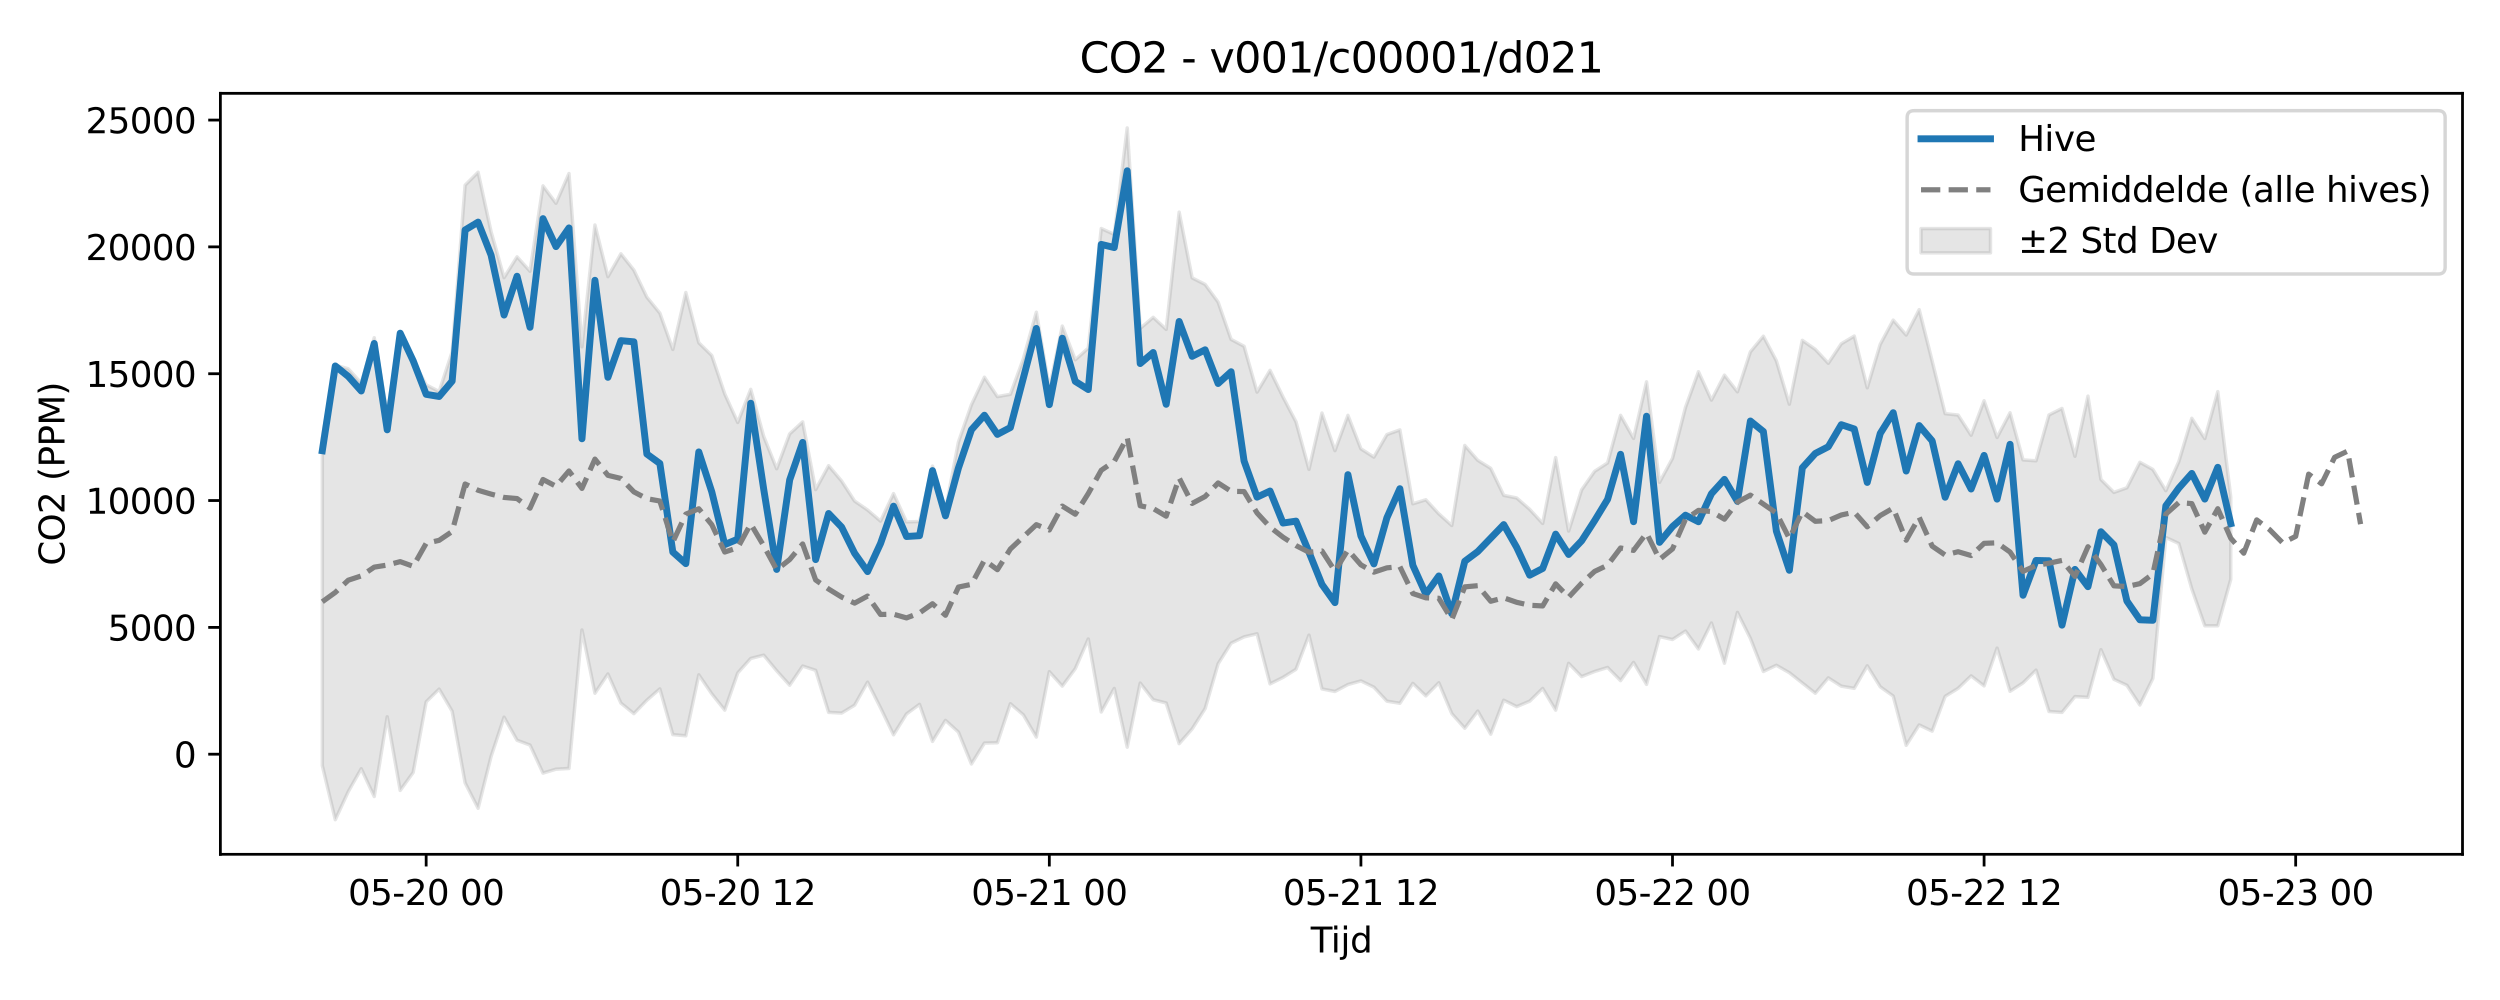 <?xml version="1.0" encoding="utf-8" standalone="no"?>
<!DOCTYPE svg PUBLIC "-//W3C//DTD SVG 1.1//EN"
  "http://www.w3.org/Graphics/SVG/1.1/DTD/svg11.dtd">
<svg xmlns:xlink="http://www.w3.org/1999/xlink" width="720pt" height="288pt" viewBox="0 0 720 288" xmlns="http://www.w3.org/2000/svg" version="1.1">
 <defs>
  <style type="text/css">*{stroke-linejoin: round; stroke-linecap: butt}</style>
 </defs>
 <g id="figure_1">
  <g id="patch_1">
   <path d="M 0 288 
L 720 288 
L 720 0 
L 0 0 
z
" style="fill: #ffffff"/>
  </g>
  <g id="axes_1">
   <g id="patch_2">
    <path d="M 63.47 246.04 
L 709.2 246.04 
L 709.2 26.88 
L 63.47 26.88 
z
" style="fill: #ffffff"/>
   </g>
   <g id="FillBetweenPolyCollection_1">
    <defs>
     <path id="mce57da4863" d="M 92.821 -161.847 
L 92.821 -67.536 
L 96.56 -51.922 
L 100.299 -60.007 
L 104.038 -66.601 
L 107.777 -58.593 
L 111.516 -81.572 
L 115.256 -60.356 
L 118.995 -65.531 
L 122.734 -85.868 
L 126.473 -89.541 
L 130.212 -83.178 
L 133.951 -62.541 
L 137.69 -55.208 
L 141.429 -70.129 
L 145.168 -81.447 
L 148.907 -74.806 
L 152.646 -73.417 
L 156.385 -65.348 
L 160.124 -66.472 
L 163.863 -66.68 
L 167.602 -106.562 
L 171.341 -88.341 
L 175.08 -93.891 
L 178.819 -85.511 
L 182.558 -82.473 
L 186.297 -86.34 
L 190.036 -89.598 
L 193.775 -76.428 
L 197.514 -76.089 
L 201.253 -93.656 
L 204.992 -88.179 
L 208.731 -83.486 
L 212.47 -94.196 
L 216.209 -98.364 
L 219.948 -99.318 
L 223.687 -94.811 
L 227.426 -90.655 
L 231.165 -96.177 
L 234.904 -94.948 
L 238.643 -82.833 
L 242.382 -82.635 
L 246.121 -84.902 
L 249.861 -91.534 
L 253.6 -84.144 
L 257.339 -76.373 
L 261.078 -82.382 
L 264.817 -85.145 
L 268.556 -74.478 
L 272.295 -80.532 
L 276.034 -77.148 
L 279.773 -67.971 
L 283.512 -73.996 
L 287.251 -74.087 
L 290.99 -85.327 
L 294.729 -82.117 
L 298.468 -75.716 
L 302.207 -94.561 
L 305.946 -90.396 
L 309.685 -95.426 
L 313.424 -103.976 
L 317.163 -82.947 
L 320.902 -89.729 
L 324.641 -72.811 
L 328.38 -91.271 
L 332.119 -86.48 
L 335.858 -85.539 
L 339.597 -73.82 
L 343.336 -78.064 
L 347.075 -83.926 
L 350.814 -96.824 
L 354.553 -102.758 
L 358.292 -104.578 
L 362.031 -105.465 
L 365.77 -91.041 
L 369.509 -92.908 
L 373.248 -95.242 
L 376.987 -105.082 
L 380.726 -89.593 
L 384.465 -88.852 
L 388.205 -90.853 
L 391.944 -91.895 
L 395.683 -90.087 
L 399.422 -86.063 
L 403.161 -85.452 
L 406.9 -91.189 
L 410.639 -87.582 
L 414.378 -91.37 
L 418.117 -82.476 
L 421.856 -78.259 
L 425.595 -83.213 
L 429.334 -76.554 
L 433.073 -86.334 
L 436.812 -84.487 
L 440.551 -86.065 
L 444.29 -89.721 
L 448.029 -83.474 
L 451.768 -96.952 
L 455.507 -93.138 
L 459.246 -94.615 
L 462.985 -95.767 
L 466.724 -91.976 
L 470.463 -97.231 
L 474.202 -90.899 
L 477.941 -104.672 
L 481.68 -103.823 
L 485.419 -106.251 
L 489.158 -101.085 
L 492.897 -108.582 
L 496.636 -96.988 
L 500.375 -111.623 
L 504.114 -104.138 
L 507.853 -94.609 
L 511.592 -96.402 
L 515.331 -94.257 
L 519.07 -91.295 
L 522.809 -88.343 
L 526.549 -92.771 
L 530.288 -90.38 
L 534.027 -89.755 
L 537.766 -96.246 
L 541.505 -90.213 
L 545.244 -87.528 
L 548.983 -73.343 
L 552.722 -79.216 
L 556.461 -77.424 
L 560.2 -87.443 
L 563.939 -89.751 
L 567.678 -93.354 
L 571.417 -90.461 
L 575.156 -101.332 
L 578.895 -88.903 
L 582.634 -91.326 
L 586.373 -94.995 
L 590.112 -83.086 
L 593.851 -82.822 
L 597.59 -87.386 
L 601.329 -87.164 
L 605.068 -100.9 
L 608.807 -92.368 
L 612.546 -90.628 
L 616.285 -84.961 
L 620.024 -92.614 
L 623.763 -133.201 
L 627.502 -131.467 
L 631.241 -118.39 
L 634.98 -107.779 
L 638.719 -107.77 
L 642.458 -121.143 
L 642.458 -144.857 
L 642.458 -144.857 
L 638.719 -175.209 
L 634.98 -161.696 
L 631.241 -167.535 
L 627.502 -155.057 
L 623.763 -146.687 
L 620.024 -152.801 
L 616.285 -154.865 
L 612.546 -147.522 
L 608.807 -146.192 
L 605.068 -149.923 
L 601.329 -173.918 
L 597.59 -156.601 
L 593.851 -170.371 
L 590.112 -168.495 
L 586.373 -155.294 
L 582.634 -155.55 
L 578.895 -169.126 
L 575.156 -162 
L 571.417 -172.583 
L 567.678 -162.648 
L 563.939 -168.463 
L 560.2 -168.872 
L 556.461 -184.018 
L 552.722 -198.82 
L 548.983 -191.505 
L 545.244 -195.808 
L 541.505 -188.827 
L 537.766 -176.311 
L 534.027 -191.214 
L 530.288 -188.987 
L 526.549 -183.379 
L 522.809 -187.385 
L 519.07 -189.983 
L 515.331 -171.586 
L 511.592 -184.105 
L 507.853 -191.173 
L 504.114 -186.665 
L 500.375 -175.152 
L 496.636 -179.957 
L 492.897 -172.771 
L 489.158 -180.949 
L 485.419 -170.659 
L 481.68 -156.006 
L 477.941 -149.096 
L 474.202 -178.03 
L 470.463 -161.745 
L 466.724 -168.382 
L 462.985 -154.678 
L 459.246 -152.253 
L 455.507 -146.917 
L 451.768 -135.044 
L 448.029 -156.221 
L 444.29 -137.25 
L 440.551 -141.31 
L 436.812 -144.585 
L 433.073 -145.337 
L 429.334 -153.119 
L 425.595 -155.438 
L 421.856 -159.706 
L 418.117 -136.651 
L 414.378 -140.023 
L 410.639 -144.064 
L 406.9 -142.917 
L 403.161 -164.194 
L 399.422 -162.847 
L 395.683 -156.348 
L 391.944 -158.743 
L 388.205 -168.38 
L 384.465 -158.223 
L 380.726 -169.051 
L 376.987 -152.83 
L 373.248 -166.508 
L 369.509 -173.663 
L 365.77 -181.344 
L 362.031 -175.07 
L 358.292 -188.27 
L 354.553 -190.257 
L 350.814 -200.997 
L 347.075 -206.087 
L 343.336 -207.968 
L 339.597 -226.905 
L 335.858 -193.142 
L 332.119 -196.616 
L 328.38 -193.403 
L 324.641 -251.158 
L 320.902 -220.485 
L 317.163 -222.19 
L 313.424 -187.751 
L 309.685 -184.381 
L 305.946 -194.09 
L 302.207 -176.171 
L 298.468 -198.084 
L 294.729 -184.673 
L 290.99 -174.437 
L 287.251 -173.773 
L 283.512 -179.361 
L 279.773 -171.44 
L 276.034 -160.708 
L 272.295 -141.087 
L 268.556 -153.766 
L 264.817 -137.804 
L 261.078 -137.699 
L 257.339 -145.844 
L 253.6 -137.918 
L 249.861 -141.122 
L 246.121 -143.702 
L 242.382 -149.465 
L 238.643 -153.881 
L 234.904 -147.001 
L 231.165 -166.499 
L 227.426 -163.046 
L 223.687 -152.999 
L 219.948 -162.313 
L 216.209 -175.866 
L 212.47 -166.333 
L 208.731 -174.541 
L 204.992 -185.61 
L 201.253 -189.29 
L 197.514 -203.765 
L 193.775 -187.356 
L 190.036 -197.812 
L 186.297 -202.427 
L 182.558 -210.209 
L 178.819 -214.903 
L 175.08 -208.321 
L 171.341 -223.208 
L 167.602 -188.123 
L 163.863 -238.031 
L 160.124 -229.453 
L 156.385 -234.466 
L 152.646 -209.884 
L 148.907 -214.028 
L 145.168 -208.036 
L 141.429 -221.268 
L 137.69 -238.397 
L 133.951 -234.667 
L 130.212 -186.665 
L 126.473 -175.232 
L 122.734 -177.168 
L 118.995 -184.267 
L 115.256 -192.148 
L 111.516 -168.948 
L 107.777 -190.741 
L 104.038 -177.665 
L 100.299 -181.794 
L 96.56 -182.842 
L 92.821 -161.847 
z
" style="stroke: #808080; stroke-opacity: 0.2"/>
    </defs>
    <g clip-path="url(#p3511a3d400)">
     <use xlink:href="#mce57da4863" x="0" y="288" style="fill: #808080; fill-opacity: 0.2; stroke: #808080; stroke-opacity: 0.2"/>
    </g>
   </g>
   <g id="matplotlib.axis_1">
    <g id="xtick_1">
     <g id="line2d_1">
      <defs>
       <path id="me5696ea666" d="M 0 0 
L 0 3.5 
" style="stroke: #000000; stroke-width: 0.8"/>
      </defs>
      <g>
       <use xlink:href="#me5696ea666" x="122.734" y="246.04" style="stroke: #000000; stroke-width: 0.8"/>
      </g>
     </g>
     <g id="text_1">
      <!-- 05-20 00 -->
      <g transform="translate(100.253 260.638) scale(0.1 -0.1)">
       <defs>
        <path id="DejaVuSans-30" d="M 2034 4250 
Q 1547 4250 1301 3770 
Q 1056 3291 1056 2328 
Q 1056 1369 1301 889 
Q 1547 409 2034 409 
Q 2525 409 2770 889 
Q 3016 1369 3016 2328 
Q 3016 3291 2770 3770 
Q 2525 4250 2034 4250 
z
M 2034 4750 
Q 2819 4750 3233 4129 
Q 3647 3509 3647 2328 
Q 3647 1150 3233 529 
Q 2819 -91 2034 -91 
Q 1250 -91 836 529 
Q 422 1150 422 2328 
Q 422 3509 836 4129 
Q 1250 4750 2034 4750 
z
" transform="scale(0.016)"/>
        <path id="DejaVuSans-35" d="M 691 4666 
L 3169 4666 
L 3169 4134 
L 1269 4134 
L 1269 2991 
Q 1406 3038 1543 3061 
Q 1681 3084 1819 3084 
Q 2600 3084 3056 2656 
Q 3513 2228 3513 1497 
Q 3513 744 3044 326 
Q 2575 -91 1722 -91 
Q 1428 -91 1123 -41 
Q 819 9 494 109 
L 494 744 
Q 775 591 1075 516 
Q 1375 441 1709 441 
Q 2250 441 2565 725 
Q 2881 1009 2881 1497 
Q 2881 1984 2565 2268 
Q 2250 2553 1709 2553 
Q 1456 2553 1204 2497 
Q 953 2441 691 2322 
L 691 4666 
z
" transform="scale(0.016)"/>
        <path id="DejaVuSans-2d" d="M 313 2009 
L 1997 2009 
L 1997 1497 
L 313 1497 
L 313 2009 
z
" transform="scale(0.016)"/>
        <path id="DejaVuSans-32" d="M 1228 531 
L 3431 531 
L 3431 0 
L 469 0 
L 469 531 
Q 828 903 1448 1529 
Q 2069 2156 2228 2338 
Q 2531 2678 2651 2914 
Q 2772 3150 2772 3378 
Q 2772 3750 2511 3984 
Q 2250 4219 1831 4219 
Q 1534 4219 1204 4116 
Q 875 4013 500 3803 
L 500 4441 
Q 881 4594 1212 4672 
Q 1544 4750 1819 4750 
Q 2544 4750 2975 4387 
Q 3406 4025 3406 3419 
Q 3406 3131 3298 2873 
Q 3191 2616 2906 2266 
Q 2828 2175 2409 1742 
Q 1991 1309 1228 531 
z
" transform="scale(0.016)"/>
        <path id="DejaVuSans-20" transform="scale(0.016)"/>
       </defs>
       <use xlink:href="#DejaVuSans-30"/>
       <use xlink:href="#DejaVuSans-35" transform="translate(63.623 0)"/>
       <use xlink:href="#DejaVuSans-2d" transform="translate(127.246 0)"/>
       <use xlink:href="#DejaVuSans-32" transform="translate(163.33 0)"/>
       <use xlink:href="#DejaVuSans-30" transform="translate(226.953 0)"/>
       <use xlink:href="#DejaVuSans-20" transform="translate(290.576 0)"/>
       <use xlink:href="#DejaVuSans-30" transform="translate(322.363 0)"/>
       <use xlink:href="#DejaVuSans-30" transform="translate(385.986 0)"/>
      </g>
     </g>
    </g>
    <g id="xtick_2">
     <g id="line2d_2">
      <g>
       <use xlink:href="#me5696ea666" x="212.47" y="246.04" style="stroke: #000000; stroke-width: 0.8"/>
      </g>
     </g>
     <g id="text_2">
      <!-- 05-20 12 -->
      <g transform="translate(189.99 260.638) scale(0.1 -0.1)">
       <defs>
        <path id="DejaVuSans-31" d="M 794 531 
L 1825 531 
L 1825 4091 
L 703 3866 
L 703 4441 
L 1819 4666 
L 2450 4666 
L 2450 531 
L 3481 531 
L 3481 0 
L 794 0 
L 794 531 
z
" transform="scale(0.016)"/>
       </defs>
       <use xlink:href="#DejaVuSans-30"/>
       <use xlink:href="#DejaVuSans-35" transform="translate(63.623 0)"/>
       <use xlink:href="#DejaVuSans-2d" transform="translate(127.246 0)"/>
       <use xlink:href="#DejaVuSans-32" transform="translate(163.33 0)"/>
       <use xlink:href="#DejaVuSans-30" transform="translate(226.953 0)"/>
       <use xlink:href="#DejaVuSans-20" transform="translate(290.576 0)"/>
       <use xlink:href="#DejaVuSans-31" transform="translate(322.363 0)"/>
       <use xlink:href="#DejaVuSans-32" transform="translate(385.986 0)"/>
      </g>
     </g>
    </g>
    <g id="xtick_3">
     <g id="line2d_3">
      <g>
       <use xlink:href="#me5696ea666" x="302.207" y="246.04" style="stroke: #000000; stroke-width: 0.8"/>
      </g>
     </g>
     <g id="text_3">
      <!-- 05-21 00 -->
      <g transform="translate(279.726 260.638) scale(0.1 -0.1)">
       <use xlink:href="#DejaVuSans-30"/>
       <use xlink:href="#DejaVuSans-35" transform="translate(63.623 0)"/>
       <use xlink:href="#DejaVuSans-2d" transform="translate(127.246 0)"/>
       <use xlink:href="#DejaVuSans-32" transform="translate(163.33 0)"/>
       <use xlink:href="#DejaVuSans-31" transform="translate(226.953 0)"/>
       <use xlink:href="#DejaVuSans-20" transform="translate(290.576 0)"/>
       <use xlink:href="#DejaVuSans-30" transform="translate(322.363 0)"/>
       <use xlink:href="#DejaVuSans-30" transform="translate(385.986 0)"/>
      </g>
     </g>
    </g>
    <g id="xtick_4">
     <g id="line2d_4">
      <g>
       <use xlink:href="#me5696ea666" x="391.944" y="246.04" style="stroke: #000000; stroke-width: 0.8"/>
      </g>
     </g>
     <g id="text_4">
      <!-- 05-21 12 -->
      <g transform="translate(369.463 260.638) scale(0.1 -0.1)">
       <use xlink:href="#DejaVuSans-30"/>
       <use xlink:href="#DejaVuSans-35" transform="translate(63.623 0)"/>
       <use xlink:href="#DejaVuSans-2d" transform="translate(127.246 0)"/>
       <use xlink:href="#DejaVuSans-32" transform="translate(163.33 0)"/>
       <use xlink:href="#DejaVuSans-31" transform="translate(226.953 0)"/>
       <use xlink:href="#DejaVuSans-20" transform="translate(290.576 0)"/>
       <use xlink:href="#DejaVuSans-31" transform="translate(322.363 0)"/>
       <use xlink:href="#DejaVuSans-32" transform="translate(385.986 0)"/>
      </g>
     </g>
    </g>
    <g id="xtick_5">
     <g id="line2d_5">
      <g>
       <use xlink:href="#me5696ea666" x="481.68" y="246.04" style="stroke: #000000; stroke-width: 0.8"/>
      </g>
     </g>
     <g id="text_5">
      <!-- 05-22 00 -->
      <g transform="translate(459.2 260.638) scale(0.1 -0.1)">
       <use xlink:href="#DejaVuSans-30"/>
       <use xlink:href="#DejaVuSans-35" transform="translate(63.623 0)"/>
       <use xlink:href="#DejaVuSans-2d" transform="translate(127.246 0)"/>
       <use xlink:href="#DejaVuSans-32" transform="translate(163.33 0)"/>
       <use xlink:href="#DejaVuSans-32" transform="translate(226.953 0)"/>
       <use xlink:href="#DejaVuSans-20" transform="translate(290.576 0)"/>
       <use xlink:href="#DejaVuSans-30" transform="translate(322.363 0)"/>
       <use xlink:href="#DejaVuSans-30" transform="translate(385.986 0)"/>
      </g>
     </g>
    </g>
    <g id="xtick_6">
     <g id="line2d_6">
      <g>
       <use xlink:href="#me5696ea666" x="571.417" y="246.04" style="stroke: #000000; stroke-width: 0.8"/>
      </g>
     </g>
     <g id="text_6">
      <!-- 05-22 12 -->
      <g transform="translate(548.936 260.638) scale(0.1 -0.1)">
       <use xlink:href="#DejaVuSans-30"/>
       <use xlink:href="#DejaVuSans-35" transform="translate(63.623 0)"/>
       <use xlink:href="#DejaVuSans-2d" transform="translate(127.246 0)"/>
       <use xlink:href="#DejaVuSans-32" transform="translate(163.33 0)"/>
       <use xlink:href="#DejaVuSans-32" transform="translate(226.953 0)"/>
       <use xlink:href="#DejaVuSans-20" transform="translate(290.576 0)"/>
       <use xlink:href="#DejaVuSans-31" transform="translate(322.363 0)"/>
       <use xlink:href="#DejaVuSans-32" transform="translate(385.986 0)"/>
      </g>
     </g>
    </g>
    <g id="xtick_7">
     <g id="line2d_7">
      <g>
       <use xlink:href="#me5696ea666" x="661.154" y="246.04" style="stroke: #000000; stroke-width: 0.8"/>
      </g>
     </g>
     <g id="text_7">
      <!-- 05-23 00 -->
      <g transform="translate(638.673 260.638) scale(0.1 -0.1)">
       <defs>
        <path id="DejaVuSans-33" d="M 2597 2516 
Q 3050 2419 3304 2112 
Q 3559 1806 3559 1356 
Q 3559 666 3084 287 
Q 2609 -91 1734 -91 
Q 1441 -91 1130 -33 
Q 819 25 488 141 
L 488 750 
Q 750 597 1062 519 
Q 1375 441 1716 441 
Q 2309 441 2620 675 
Q 2931 909 2931 1356 
Q 2931 1769 2642 2001 
Q 2353 2234 1838 2234 
L 1294 2234 
L 1294 2753 
L 1863 2753 
Q 2328 2753 2575 2939 
Q 2822 3125 2822 3475 
Q 2822 3834 2567 4026 
Q 2313 4219 1838 4219 
Q 1578 4219 1281 4162 
Q 984 4106 628 3988 
L 628 4550 
Q 988 4650 1302 4700 
Q 1616 4750 1894 4750 
Q 2613 4750 3031 4423 
Q 3450 4097 3450 3541 
Q 3450 3153 3228 2886 
Q 3006 2619 2597 2516 
z
" transform="scale(0.016)"/>
       </defs>
       <use xlink:href="#DejaVuSans-30"/>
       <use xlink:href="#DejaVuSans-35" transform="translate(63.623 0)"/>
       <use xlink:href="#DejaVuSans-2d" transform="translate(127.246 0)"/>
       <use xlink:href="#DejaVuSans-32" transform="translate(163.33 0)"/>
       <use xlink:href="#DejaVuSans-33" transform="translate(226.953 0)"/>
       <use xlink:href="#DejaVuSans-20" transform="translate(290.576 0)"/>
       <use xlink:href="#DejaVuSans-30" transform="translate(322.363 0)"/>
       <use xlink:href="#DejaVuSans-30" transform="translate(385.986 0)"/>
      </g>
     </g>
    </g>
    <g id="text_8">
     <!-- Tijd -->
     <g transform="translate(377.485 274.317) scale(0.1 -0.1)">
      <defs>
       <path id="DejaVuSans-54" d="M -19 4666 
L 3928 4666 
L 3928 4134 
L 2272 4134 
L 2272 0 
L 1638 0 
L 1638 4134 
L -19 4134 
L -19 4666 
z
" transform="scale(0.016)"/>
       <path id="DejaVuSans-69" d="M 603 3500 
L 1178 3500 
L 1178 0 
L 603 0 
L 603 3500 
z
M 603 4863 
L 1178 4863 
L 1178 4134 
L 603 4134 
L 603 4863 
z
" transform="scale(0.016)"/>
       <path id="DejaVuSans-6a" d="M 603 3500 
L 1178 3500 
L 1178 -63 
Q 1178 -731 923 -1031 
Q 669 -1331 103 -1331 
L -116 -1331 
L -116 -844 
L 38 -844 
Q 366 -844 484 -692 
Q 603 -541 603 -63 
L 603 3500 
z
M 603 4863 
L 1178 4863 
L 1178 4134 
L 603 4134 
L 603 4863 
z
" transform="scale(0.016)"/>
       <path id="DejaVuSans-64" d="M 2906 2969 
L 2906 4863 
L 3481 4863 
L 3481 0 
L 2906 0 
L 2906 525 
Q 2725 213 2448 61 
Q 2172 -91 1784 -91 
Q 1150 -91 751 415 
Q 353 922 353 1747 
Q 353 2572 751 3078 
Q 1150 3584 1784 3584 
Q 2172 3584 2448 3432 
Q 2725 3281 2906 2969 
z
M 947 1747 
Q 947 1113 1208 752 
Q 1469 391 1925 391 
Q 2381 391 2643 752 
Q 2906 1113 2906 1747 
Q 2906 2381 2643 2742 
Q 2381 3103 1925 3103 
Q 1469 3103 1208 2742 
Q 947 2381 947 1747 
z
" transform="scale(0.016)"/>
      </defs>
      <use xlink:href="#DejaVuSans-54"/>
      <use xlink:href="#DejaVuSans-69" transform="translate(57.959 0)"/>
      <use xlink:href="#DejaVuSans-6a" transform="translate(85.742 0)"/>
      <use xlink:href="#DejaVuSans-64" transform="translate(113.525 0)"/>
     </g>
    </g>
   </g>
   <g id="matplotlib.axis_2">
    <g id="ytick_1">
     <g id="line2d_8">
      <defs>
       <path id="m99bb3327ab" d="M 0 0 
L -3.5 0 
" style="stroke: #000000; stroke-width: 0.8"/>
      </defs>
      <g>
       <use xlink:href="#m99bb3327ab" x="63.47" y="217.214" style="stroke: #000000; stroke-width: 0.8"/>
      </g>
     </g>
     <g id="text_9">
      <!-- 0 -->
      <g transform="translate(50.108 221.013) scale(0.1 -0.1)">
       <use xlink:href="#DejaVuSans-30"/>
      </g>
     </g>
    </g>
    <g id="ytick_2">
     <g id="line2d_9">
      <g>
       <use xlink:href="#m99bb3327ab" x="63.47" y="180.685" style="stroke: #000000; stroke-width: 0.8"/>
      </g>
     </g>
     <g id="text_10">
      <!-- 5000 -->
      <g transform="translate(31.02 184.485) scale(0.1 -0.1)">
       <use xlink:href="#DejaVuSans-35"/>
       <use xlink:href="#DejaVuSans-30" transform="translate(63.623 0)"/>
       <use xlink:href="#DejaVuSans-30" transform="translate(127.246 0)"/>
       <use xlink:href="#DejaVuSans-30" transform="translate(190.869 0)"/>
      </g>
     </g>
    </g>
    <g id="ytick_3">
     <g id="line2d_10">
      <g>
       <use xlink:href="#m99bb3327ab" x="63.47" y="144.157" style="stroke: #000000; stroke-width: 0.8"/>
      </g>
     </g>
     <g id="text_11">
      <!-- 10000 -->
      <g transform="translate(24.657 147.956) scale(0.1 -0.1)">
       <use xlink:href="#DejaVuSans-31"/>
       <use xlink:href="#DejaVuSans-30" transform="translate(63.623 0)"/>
       <use xlink:href="#DejaVuSans-30" transform="translate(127.246 0)"/>
       <use xlink:href="#DejaVuSans-30" transform="translate(190.869 0)"/>
       <use xlink:href="#DejaVuSans-30" transform="translate(254.492 0)"/>
      </g>
     </g>
    </g>
    <g id="ytick_4">
     <g id="line2d_11">
      <g>
       <use xlink:href="#m99bb3327ab" x="63.47" y="107.629" style="stroke: #000000; stroke-width: 0.8"/>
      </g>
     </g>
     <g id="text_12">
      <!-- 15000 -->
      <g transform="translate(24.657 111.428) scale(0.1 -0.1)">
       <use xlink:href="#DejaVuSans-31"/>
       <use xlink:href="#DejaVuSans-35" transform="translate(63.623 0)"/>
       <use xlink:href="#DejaVuSans-30" transform="translate(127.246 0)"/>
       <use xlink:href="#DejaVuSans-30" transform="translate(190.869 0)"/>
       <use xlink:href="#DejaVuSans-30" transform="translate(254.492 0)"/>
      </g>
     </g>
    </g>
    <g id="ytick_5">
     <g id="line2d_12">
      <g>
       <use xlink:href="#m99bb3327ab" x="63.47" y="71.101" style="stroke: #000000; stroke-width: 0.8"/>
      </g>
     </g>
     <g id="text_13">
      <!-- 20000 -->
      <g transform="translate(24.657 74.9) scale(0.1 -0.1)">
       <use xlink:href="#DejaVuSans-32"/>
       <use xlink:href="#DejaVuSans-30" transform="translate(63.623 0)"/>
       <use xlink:href="#DejaVuSans-30" transform="translate(127.246 0)"/>
       <use xlink:href="#DejaVuSans-30" transform="translate(190.869 0)"/>
       <use xlink:href="#DejaVuSans-30" transform="translate(254.492 0)"/>
      </g>
     </g>
    </g>
    <g id="ytick_6">
     <g id="line2d_13">
      <g>
       <use xlink:href="#m99bb3327ab" x="63.47" y="34.573" style="stroke: #000000; stroke-width: 0.8"/>
      </g>
     </g>
     <g id="text_14">
      <!-- 25000 -->
      <g transform="translate(24.657 38.372) scale(0.1 -0.1)">
       <use xlink:href="#DejaVuSans-32"/>
       <use xlink:href="#DejaVuSans-35" transform="translate(63.623 0)"/>
       <use xlink:href="#DejaVuSans-30" transform="translate(127.246 0)"/>
       <use xlink:href="#DejaVuSans-30" transform="translate(190.869 0)"/>
       <use xlink:href="#DejaVuSans-30" transform="translate(254.492 0)"/>
      </g>
     </g>
    </g>
    <g id="text_15">
     <!-- CO2 (PPM) -->
     <g transform="translate(18.578 162.903) rotate(-90) scale(0.1 -0.1)">
      <defs>
       <path id="DejaVuSans-43" d="M 4122 4306 
L 4122 3641 
Q 3803 3938 3442 4084 
Q 3081 4231 2675 4231 
Q 1875 4231 1450 3742 
Q 1025 3253 1025 2328 
Q 1025 1406 1450 917 
Q 1875 428 2675 428 
Q 3081 428 3442 575 
Q 3803 722 4122 1019 
L 4122 359 
Q 3791 134 3420 21 
Q 3050 -91 2638 -91 
Q 1578 -91 968 557 
Q 359 1206 359 2328 
Q 359 3453 968 4101 
Q 1578 4750 2638 4750 
Q 3056 4750 3426 4639 
Q 3797 4528 4122 4306 
z
" transform="scale(0.016)"/>
       <path id="DejaVuSans-4f" d="M 2522 4238 
Q 1834 4238 1429 3725 
Q 1025 3213 1025 2328 
Q 1025 1447 1429 934 
Q 1834 422 2522 422 
Q 3209 422 3611 934 
Q 4013 1447 4013 2328 
Q 4013 3213 3611 3725 
Q 3209 4238 2522 4238 
z
M 2522 4750 
Q 3503 4750 4090 4092 
Q 4678 3434 4678 2328 
Q 4678 1225 4090 567 
Q 3503 -91 2522 -91 
Q 1538 -91 948 565 
Q 359 1222 359 2328 
Q 359 3434 948 4092 
Q 1538 4750 2522 4750 
z
" transform="scale(0.016)"/>
       <path id="DejaVuSans-28" d="M 1984 4856 
Q 1566 4138 1362 3434 
Q 1159 2731 1159 2009 
Q 1159 1288 1364 580 
Q 1569 -128 1984 -844 
L 1484 -844 
Q 1016 -109 783 600 
Q 550 1309 550 2009 
Q 550 2706 781 3412 
Q 1013 4119 1484 4856 
L 1984 4856 
z
" transform="scale(0.016)"/>
       <path id="DejaVuSans-50" d="M 1259 4147 
L 1259 2394 
L 2053 2394 
Q 2494 2394 2734 2622 
Q 2975 2850 2975 3272 
Q 2975 3691 2734 3919 
Q 2494 4147 2053 4147 
L 1259 4147 
z
M 628 4666 
L 2053 4666 
Q 2838 4666 3239 4311 
Q 3641 3956 3641 3272 
Q 3641 2581 3239 2228 
Q 2838 1875 2053 1875 
L 1259 1875 
L 1259 0 
L 628 0 
L 628 4666 
z
" transform="scale(0.016)"/>
       <path id="DejaVuSans-4d" d="M 628 4666 
L 1569 4666 
L 2759 1491 
L 3956 4666 
L 4897 4666 
L 4897 0 
L 4281 0 
L 4281 4097 
L 3078 897 
L 2444 897 
L 1241 4097 
L 1241 0 
L 628 0 
L 628 4666 
z
" transform="scale(0.016)"/>
       <path id="DejaVuSans-29" d="M 513 4856 
L 1013 4856 
Q 1481 4119 1714 3412 
Q 1947 2706 1947 2009 
Q 1947 1309 1714 600 
Q 1481 -109 1013 -844 
L 513 -844 
Q 928 -128 1133 580 
Q 1338 1288 1338 2009 
Q 1338 2731 1133 3434 
Q 928 4138 513 4856 
z
" transform="scale(0.016)"/>
      </defs>
      <use xlink:href="#DejaVuSans-43"/>
      <use xlink:href="#DejaVuSans-4f" transform="translate(69.824 0)"/>
      <use xlink:href="#DejaVuSans-32" transform="translate(148.535 0)"/>
      <use xlink:href="#DejaVuSans-20" transform="translate(212.158 0)"/>
      <use xlink:href="#DejaVuSans-28" transform="translate(243.945 0)"/>
      <use xlink:href="#DejaVuSans-50" transform="translate(282.959 0)"/>
      <use xlink:href="#DejaVuSans-50" transform="translate(343.262 0)"/>
      <use xlink:href="#DejaVuSans-4d" transform="translate(403.564 0)"/>
      <use xlink:href="#DejaVuSans-29" transform="translate(489.844 0)"/>
     </g>
    </g>
   </g>
   <g id="line2d_14">
    <path d="M 92.821 129.805 
L 96.56 105.401 
L 100.299 108.408 
L 104.038 112.604 
L 107.777 98.921 
L 111.516 123.782 
L 115.256 95.964 
L 118.995 103.91 
L 122.734 113.566 
L 126.473 114.187 
L 130.212 109.757 
L 133.951 66.23 
L 137.69 63.97 
L 141.429 73.475 
L 145.168 90.731 
L 148.907 79.563 
L 152.646 94.256 
L 156.385 62.97 
L 160.124 71.02 
L 163.863 65.648 
L 167.602 126.361 
L 171.341 80.73 
L 175.08 108.664 
L 178.819 98.11 
L 182.558 98.446 
L 186.297 130.759 
L 190.036 133.479 
L 193.775 158.988 
L 197.514 162.323 
L 201.253 130.16 
L 204.992 141.648 
L 208.731 156.84 
L 212.47 155.273 
L 216.209 116.133 
L 219.948 140.899 
L 223.687 163.992 
L 227.426 138.215 
L 231.165 127.416 
L 234.904 161.157 
L 238.643 147.89 
L 242.382 151.801 
L 246.121 159.32 
L 249.861 164.613 
L 253.6 156.511 
L 257.339 145.779 
L 261.078 154.513 
L 264.817 154.276 
L 268.556 135.541 
L 272.295 148.56 
L 276.034 134.779 
L 279.773 123.774 
L 283.512 119.586 
L 287.251 125.102 
L 290.99 123.127 
L 298.468 94.598 
L 302.207 116.535 
L 305.946 97.406 
L 309.685 109.84 
L 313.424 112.185 
L 317.163 70.385 
L 320.902 71.298 
L 324.641 49.191 
L 328.38 104.699 
L 332.119 101.521 
L 335.858 116.432 
L 339.597 92.589 
L 343.336 102.622 
L 347.075 100.747 
L 350.814 110.445 
L 354.553 107.064 
L 358.292 132.773 
L 362.031 143.178 
L 365.77 141.422 
L 369.509 150.637 
L 373.248 150.085 
L 376.987 159.032 
L 380.726 168.321 
L 384.465 173.555 
L 388.205 136.705 
L 391.944 154.353 
L 395.683 162.397 
L 399.422 149.114 
L 403.161 140.75 
L 406.9 162.816 
L 410.639 171.098 
L 414.378 165.879 
L 418.117 176.759 
L 421.856 161.647 
L 425.595 158.856 
L 433.073 151.09 
L 436.812 157.66 
L 440.551 165.653 
L 444.29 163.717 
L 448.029 153.837 
L 451.768 159.684 
L 455.507 155.754 
L 459.246 149.953 
L 462.985 143.811 
L 466.724 130.844 
L 470.463 150.245 
L 474.202 119.873 
L 477.941 156.197 
L 481.68 151.655 
L 485.419 148.373 
L 489.158 150.262 
L 492.897 142.19 
L 496.636 138.067 
L 500.375 144.384 
L 504.114 121.256 
L 507.853 124.279 
L 511.592 152.953 
L 515.331 164.24 
L 519.07 134.726 
L 522.809 130.591 
L 526.549 128.655 
L 530.288 122.311 
L 534.027 123.55 
L 537.766 138.934 
L 541.505 124.839 
L 545.244 118.863 
L 548.983 135.657 
L 552.722 122.567 
L 556.461 126.965 
L 560.2 143.203 
L 563.939 133.564 
L 567.678 140.833 
L 571.417 131.165 
L 575.156 143.744 
L 578.895 127.964 
L 582.634 171.433 
L 586.373 161.416 
L 590.112 161.501 
L 593.851 180.04 
L 597.59 163.994 
L 601.329 168.96 
L 605.068 153.143 
L 608.807 156.931 
L 612.546 173.095 
L 616.285 178.501 
L 620.024 178.642 
L 623.763 145.672 
L 627.502 140.568 
L 631.241 136.35 
L 634.98 143.731 
L 638.719 134.589 
L 642.458 150.808 
L 642.458 150.808 
" clip-path="url(#p3511a3d400)" style="fill: none; stroke: #1f77b4; stroke-width: 2; stroke-linecap: square"/>
   </g>
   <g id="line2d_15">
    <path d="M 92.821 173.309 
L 96.56 170.618 
L 100.299 167.099 
L 104.038 165.867 
L 107.777 163.333 
L 111.516 162.74 
L 115.256 161.748 
L 118.995 163.101 
L 122.734 156.482 
L 126.473 155.613 
L 130.212 153.078 
L 133.951 139.396 
L 137.69 141.197 
L 141.429 142.301 
L 145.168 143.259 
L 148.907 143.583 
L 152.646 146.35 
L 156.385 138.093 
L 160.124 140.038 
L 163.863 135.645 
L 167.602 140.657 
L 171.341 132.225 
L 175.08 136.894 
L 178.819 137.793 
L 182.558 141.659 
L 186.297 143.617 
L 190.036 144.295 
L 193.775 156.108 
L 197.514 148.073 
L 201.253 146.527 
L 204.992 151.106 
L 208.731 158.986 
L 212.47 157.736 
L 216.209 150.885 
L 219.948 157.184 
L 223.687 164.095 
L 227.426 161.15 
L 231.165 156.662 
L 234.904 167.026 
L 238.643 169.643 
L 242.382 171.95 
L 246.121 173.698 
L 249.861 171.672 
L 253.6 176.969 
L 257.339 176.892 
L 261.078 177.959 
L 264.817 176.525 
L 268.556 173.878 
L 272.295 177.191 
L 276.034 169.072 
L 279.773 168.294 
L 283.512 161.321 
L 287.251 164.07 
L 290.99 158.118 
L 298.468 151.1 
L 302.207 152.634 
L 305.946 145.757 
L 309.685 148.097 
L 313.424 142.136 
L 317.163 135.431 
L 320.902 132.893 
L 324.641 126.015 
L 328.38 145.663 
L 332.119 146.452 
L 335.858 148.66 
L 339.597 137.637 
L 343.336 144.984 
L 347.075 142.993 
L 350.814 139.089 
L 354.553 141.492 
L 358.292 141.576 
L 362.031 147.733 
L 365.77 151.808 
L 369.509 154.714 
L 373.248 157.125 
L 376.987 159.044 
L 380.726 158.678 
L 384.465 164.463 
L 388.205 158.383 
L 391.944 162.681 
L 395.683 164.783 
L 399.422 163.545 
L 403.161 163.177 
L 406.9 170.947 
L 410.639 172.177 
L 414.378 172.304 
L 418.117 178.437 
L 421.856 169.018 
L 425.595 168.675 
L 429.334 173.163 
L 433.073 172.164 
L 436.812 173.464 
L 440.551 174.313 
L 444.29 174.514 
L 448.029 168.152 
L 451.768 172.002 
L 455.507 167.972 
L 459.246 164.566 
L 462.985 162.778 
L 466.724 157.821 
L 470.463 158.512 
L 474.202 153.535 
L 477.941 161.116 
L 481.68 158.086 
L 485.419 149.545 
L 489.158 146.983 
L 492.897 147.323 
L 496.636 149.527 
L 500.375 144.613 
L 504.114 142.599 
L 511.592 147.747 
L 515.331 155.079 
L 519.07 147.361 
L 522.809 150.136 
L 526.549 149.925 
L 530.288 148.317 
L 534.027 147.515 
L 537.766 151.721 
L 541.505 148.48 
L 545.244 146.332 
L 548.983 155.576 
L 552.722 148.982 
L 556.461 157.279 
L 560.2 159.842 
L 563.939 158.893 
L 567.678 159.999 
L 571.417 156.478 
L 575.156 156.334 
L 578.895 158.986 
L 582.634 164.562 
L 586.373 162.856 
L 590.112 162.209 
L 593.851 161.403 
L 597.59 166.006 
L 601.329 157.459 
L 605.068 162.588 
L 608.807 168.72 
L 612.546 168.925 
L 616.285 168.087 
L 620.024 165.293 
L 623.763 148.056 
L 627.502 144.738 
L 631.241 145.038 
L 634.98 153.262 
L 638.719 146.511 
L 642.458 155 
L 646.197 159.319 
L 649.936 149.731 
L 653.675 152.561 
L 657.414 156.358 
L 661.154 154.47 
L 664.893 136.552 
L 668.632 139.331 
L 672.371 131.701 
L 676.11 129.923 
L 679.849 150.959 
L 679.849 150.959 
" clip-path="url(#p3511a3d400)" style="fill: none; stroke-dasharray: 5.55,2.4; stroke-dashoffset: 0; stroke: #808080; stroke-width: 1.5"/>
   </g>
   <g id="patch_3">
    <path d="M 63.47 246.04 
L 63.47 26.88 
" style="fill: none; stroke: #000000; stroke-width: 0.8; stroke-linejoin: miter; stroke-linecap: square"/>
   </g>
   <g id="patch_4">
    <path d="M 709.2 246.04 
L 709.2 26.88 
" style="fill: none; stroke: #000000; stroke-width: 0.8; stroke-linejoin: miter; stroke-linecap: square"/>
   </g>
   <g id="patch_5">
    <path d="M 63.47 246.04 
L 709.2 246.04 
" style="fill: none; stroke: #000000; stroke-width: 0.8; stroke-linejoin: miter; stroke-linecap: square"/>
   </g>
   <g id="patch_6">
    <path d="M 63.47 26.88 
L 709.2 26.88 
" style="fill: none; stroke: #000000; stroke-width: 0.8; stroke-linejoin: miter; stroke-linecap: square"/>
   </g>
   <g id="text_16">
    <!-- CO2 - v001/c00001/d021 -->
    <g transform="translate(310.932 20.88) scale(0.12 -0.12)">
     <defs>
      <path id="DejaVuSans-76" d="M 191 3500 
L 800 3500 
L 1894 563 
L 2988 3500 
L 3597 3500 
L 2284 0 
L 1503 0 
L 191 3500 
z
" transform="scale(0.016)"/>
      <path id="DejaVuSans-2f" d="M 1625 4666 
L 2156 4666 
L 531 -594 
L 0 -594 
L 1625 4666 
z
" transform="scale(0.016)"/>
      <path id="DejaVuSans-63" d="M 3122 3366 
L 3122 2828 
Q 2878 2963 2633 3030 
Q 2388 3097 2138 3097 
Q 1578 3097 1268 2742 
Q 959 2388 959 1747 
Q 959 1106 1268 751 
Q 1578 397 2138 397 
Q 2388 397 2633 464 
Q 2878 531 3122 666 
L 3122 134 
Q 2881 22 2623 -34 
Q 2366 -91 2075 -91 
Q 1284 -91 818 406 
Q 353 903 353 1747 
Q 353 2603 823 3093 
Q 1294 3584 2113 3584 
Q 2378 3584 2631 3529 
Q 2884 3475 3122 3366 
z
" transform="scale(0.016)"/>
     </defs>
     <use xlink:href="#DejaVuSans-43"/>
     <use xlink:href="#DejaVuSans-4f" transform="translate(69.824 0)"/>
     <use xlink:href="#DejaVuSans-32" transform="translate(148.535 0)"/>
     <use xlink:href="#DejaVuSans-20" transform="translate(212.158 0)"/>
     <use xlink:href="#DejaVuSans-2d" transform="translate(243.945 0)"/>
     <use xlink:href="#DejaVuSans-20" transform="translate(280.029 0)"/>
     <use xlink:href="#DejaVuSans-76" transform="translate(311.816 0)"/>
     <use xlink:href="#DejaVuSans-30" transform="translate(370.996 0)"/>
     <use xlink:href="#DejaVuSans-30" transform="translate(434.619 0)"/>
     <use xlink:href="#DejaVuSans-31" transform="translate(498.242 0)"/>
     <use xlink:href="#DejaVuSans-2f" transform="translate(561.865 0)"/>
     <use xlink:href="#DejaVuSans-63" transform="translate(595.557 0)"/>
     <use xlink:href="#DejaVuSans-30" transform="translate(650.537 0)"/>
     <use xlink:href="#DejaVuSans-30" transform="translate(714.16 0)"/>
     <use xlink:href="#DejaVuSans-30" transform="translate(777.783 0)"/>
     <use xlink:href="#DejaVuSans-30" transform="translate(841.406 0)"/>
     <use xlink:href="#DejaVuSans-31" transform="translate(905.029 0)"/>
     <use xlink:href="#DejaVuSans-2f" transform="translate(968.652 0)"/>
     <use xlink:href="#DejaVuSans-64" transform="translate(1002.344 0)"/>
     <use xlink:href="#DejaVuSans-30" transform="translate(1065.82 0)"/>
     <use xlink:href="#DejaVuSans-32" transform="translate(1129.443 0)"/>
     <use xlink:href="#DejaVuSans-31" transform="translate(1193.066 0)"/>
    </g>
   </g>
   <g id="legend_1">
    <g id="patch_7">
     <path d="M 551.256 78.914 
L 702.2 78.914 
Q 704.2 78.914 704.2 76.914 
L 704.2 33.88 
Q 704.2 31.88 702.2 31.88 
L 551.256 31.88 
Q 549.256 31.88 549.256 33.88 
L 549.256 76.914 
Q 549.256 78.914 551.256 78.914 
z
" style="fill: #ffffff; opacity: 0.8; stroke: #cccccc; stroke-linejoin: miter"/>
    </g>
    <g id="line2d_16">
     <path d="M 553.256 39.978 
L 563.256 39.978 
L 573.256 39.978 
" style="fill: none; stroke: #1f77b4; stroke-width: 2; stroke-linecap: square"/>
    </g>
    <g id="text_17">
     <!-- Hive -->
     <g transform="translate(581.256 43.478) scale(0.1 -0.1)">
      <defs>
       <path id="DejaVuSans-48" d="M 628 4666 
L 1259 4666 
L 1259 2753 
L 3553 2753 
L 3553 4666 
L 4184 4666 
L 4184 0 
L 3553 0 
L 3553 2222 
L 1259 2222 
L 1259 0 
L 628 0 
L 628 4666 
z
" transform="scale(0.016)"/>
       <path id="DejaVuSans-65" d="M 3597 1894 
L 3597 1613 
L 953 1613 
Q 991 1019 1311 708 
Q 1631 397 2203 397 
Q 2534 397 2845 478 
Q 3156 559 3463 722 
L 3463 178 
Q 3153 47 2828 -22 
Q 2503 -91 2169 -91 
Q 1331 -91 842 396 
Q 353 884 353 1716 
Q 353 2575 817 3079 
Q 1281 3584 2069 3584 
Q 2775 3584 3186 3129 
Q 3597 2675 3597 1894 
z
M 3022 2063 
Q 3016 2534 2758 2815 
Q 2500 3097 2075 3097 
Q 1594 3097 1305 2825 
Q 1016 2553 972 2059 
L 3022 2063 
z
" transform="scale(0.016)"/>
      </defs>
      <use xlink:href="#DejaVuSans-48"/>
      <use xlink:href="#DejaVuSans-69" transform="translate(75.195 0)"/>
      <use xlink:href="#DejaVuSans-76" transform="translate(102.979 0)"/>
      <use xlink:href="#DejaVuSans-65" transform="translate(162.158 0)"/>
     </g>
    </g>
    <g id="line2d_17">
     <path d="M 553.256 54.657 
L 563.256 54.657 
L 573.256 54.657 
" style="fill: none; stroke-dasharray: 5.55,2.4; stroke-dashoffset: 0; stroke: #808080; stroke-width: 1.5"/>
    </g>
    <g id="text_18">
     <!-- Gemiddelde (alle hives) -->
     <g transform="translate(581.256 58.157) scale(0.1 -0.1)">
      <defs>
       <path id="DejaVuSans-47" d="M 3809 666 
L 3809 1919 
L 2778 1919 
L 2778 2438 
L 4434 2438 
L 4434 434 
Q 4069 175 3628 42 
Q 3188 -91 2688 -91 
Q 1594 -91 976 548 
Q 359 1188 359 2328 
Q 359 3472 976 4111 
Q 1594 4750 2688 4750 
Q 3144 4750 3555 4637 
Q 3966 4525 4313 4306 
L 4313 3634 
Q 3963 3931 3569 4081 
Q 3175 4231 2741 4231 
Q 1884 4231 1454 3753 
Q 1025 3275 1025 2328 
Q 1025 1384 1454 906 
Q 1884 428 2741 428 
Q 3075 428 3337 486 
Q 3600 544 3809 666 
z
" transform="scale(0.016)"/>
       <path id="DejaVuSans-6d" d="M 3328 2828 
Q 3544 3216 3844 3400 
Q 4144 3584 4550 3584 
Q 5097 3584 5394 3201 
Q 5691 2819 5691 2113 
L 5691 0 
L 5113 0 
L 5113 2094 
Q 5113 2597 4934 2840 
Q 4756 3084 4391 3084 
Q 3944 3084 3684 2787 
Q 3425 2491 3425 1978 
L 3425 0 
L 2847 0 
L 2847 2094 
Q 2847 2600 2669 2842 
Q 2491 3084 2119 3084 
Q 1678 3084 1418 2786 
Q 1159 2488 1159 1978 
L 1159 0 
L 581 0 
L 581 3500 
L 1159 3500 
L 1159 2956 
Q 1356 3278 1631 3431 
Q 1906 3584 2284 3584 
Q 2666 3584 2933 3390 
Q 3200 3197 3328 2828 
z
" transform="scale(0.016)"/>
       <path id="DejaVuSans-6c" d="M 603 4863 
L 1178 4863 
L 1178 0 
L 603 0 
L 603 4863 
z
" transform="scale(0.016)"/>
       <path id="DejaVuSans-61" d="M 2194 1759 
Q 1497 1759 1228 1600 
Q 959 1441 959 1056 
Q 959 750 1161 570 
Q 1363 391 1709 391 
Q 2188 391 2477 730 
Q 2766 1069 2766 1631 
L 2766 1759 
L 2194 1759 
z
M 3341 1997 
L 3341 0 
L 2766 0 
L 2766 531 
Q 2569 213 2275 61 
Q 1981 -91 1556 -91 
Q 1019 -91 701 211 
Q 384 513 384 1019 
Q 384 1609 779 1909 
Q 1175 2209 1959 2209 
L 2766 2209 
L 2766 2266 
Q 2766 2663 2505 2880 
Q 2244 3097 1772 3097 
Q 1472 3097 1187 3025 
Q 903 2953 641 2809 
L 641 3341 
Q 956 3463 1253 3523 
Q 1550 3584 1831 3584 
Q 2591 3584 2966 3190 
Q 3341 2797 3341 1997 
z
" transform="scale(0.016)"/>
       <path id="DejaVuSans-68" d="M 3513 2113 
L 3513 0 
L 2938 0 
L 2938 2094 
Q 2938 2591 2744 2837 
Q 2550 3084 2163 3084 
Q 1697 3084 1428 2787 
Q 1159 2491 1159 1978 
L 1159 0 
L 581 0 
L 581 4863 
L 1159 4863 
L 1159 2956 
Q 1366 3272 1645 3428 
Q 1925 3584 2291 3584 
Q 2894 3584 3203 3211 
Q 3513 2838 3513 2113 
z
" transform="scale(0.016)"/>
       <path id="DejaVuSans-73" d="M 2834 3397 
L 2834 2853 
Q 2591 2978 2328 3040 
Q 2066 3103 1784 3103 
Q 1356 3103 1142 2972 
Q 928 2841 928 2578 
Q 928 2378 1081 2264 
Q 1234 2150 1697 2047 
L 1894 2003 
Q 2506 1872 2764 1633 
Q 3022 1394 3022 966 
Q 3022 478 2636 193 
Q 2250 -91 1575 -91 
Q 1294 -91 989 -36 
Q 684 19 347 128 
L 347 722 
Q 666 556 975 473 
Q 1284 391 1588 391 
Q 1994 391 2212 530 
Q 2431 669 2431 922 
Q 2431 1156 2273 1281 
Q 2116 1406 1581 1522 
L 1381 1569 
Q 847 1681 609 1914 
Q 372 2147 372 2553 
Q 372 3047 722 3315 
Q 1072 3584 1716 3584 
Q 2034 3584 2315 3537 
Q 2597 3491 2834 3397 
z
" transform="scale(0.016)"/>
      </defs>
      <use xlink:href="#DejaVuSans-47"/>
      <use xlink:href="#DejaVuSans-65" transform="translate(77.49 0)"/>
      <use xlink:href="#DejaVuSans-6d" transform="translate(139.014 0)"/>
      <use xlink:href="#DejaVuSans-69" transform="translate(236.426 0)"/>
      <use xlink:href="#DejaVuSans-64" transform="translate(264.209 0)"/>
      <use xlink:href="#DejaVuSans-64" transform="translate(327.686 0)"/>
      <use xlink:href="#DejaVuSans-65" transform="translate(391.162 0)"/>
      <use xlink:href="#DejaVuSans-6c" transform="translate(452.686 0)"/>
      <use xlink:href="#DejaVuSans-64" transform="translate(480.469 0)"/>
      <use xlink:href="#DejaVuSans-65" transform="translate(543.945 0)"/>
      <use xlink:href="#DejaVuSans-20" transform="translate(605.469 0)"/>
      <use xlink:href="#DejaVuSans-28" transform="translate(637.256 0)"/>
      <use xlink:href="#DejaVuSans-61" transform="translate(676.27 0)"/>
      <use xlink:href="#DejaVuSans-6c" transform="translate(737.549 0)"/>
      <use xlink:href="#DejaVuSans-6c" transform="translate(765.332 0)"/>
      <use xlink:href="#DejaVuSans-65" transform="translate(793.115 0)"/>
      <use xlink:href="#DejaVuSans-20" transform="translate(854.639 0)"/>
      <use xlink:href="#DejaVuSans-68" transform="translate(886.426 0)"/>
      <use xlink:href="#DejaVuSans-69" transform="translate(949.805 0)"/>
      <use xlink:href="#DejaVuSans-76" transform="translate(977.588 0)"/>
      <use xlink:href="#DejaVuSans-65" transform="translate(1036.768 0)"/>
      <use xlink:href="#DejaVuSans-73" transform="translate(1098.291 0)"/>
      <use xlink:href="#DejaVuSans-29" transform="translate(1150.391 0)"/>
     </g>
    </g>
    <g id="patch_8">
     <path d="M 553.256 72.835 
L 573.256 72.835 
L 573.256 65.835 
L 553.256 65.835 
z
" style="fill: #808080; fill-opacity: 0.2; stroke: #808080; stroke-opacity: 0.2; stroke-linejoin: miter"/>
    </g>
    <g id="text_19">
     <!-- ±2 Std Dev -->
     <g transform="translate(581.256 72.835) scale(0.1 -0.1)">
      <defs>
       <path id="DejaVuSans-b1" d="M 2944 4013 
L 2944 2803 
L 4684 2803 
L 4684 2272 
L 2944 2272 
L 2944 1063 
L 2419 1063 
L 2419 2272 
L 678 2272 
L 678 2803 
L 2419 2803 
L 2419 4013 
L 2944 4013 
z
M 678 531 
L 4684 531 
L 4684 0 
L 678 0 
L 678 531 
z
" transform="scale(0.016)"/>
       <path id="DejaVuSans-53" d="M 3425 4513 
L 3425 3897 
Q 3066 4069 2747 4153 
Q 2428 4238 2131 4238 
Q 1616 4238 1336 4038 
Q 1056 3838 1056 3469 
Q 1056 3159 1242 3001 
Q 1428 2844 1947 2747 
L 2328 2669 
Q 3034 2534 3370 2195 
Q 3706 1856 3706 1288 
Q 3706 609 3251 259 
Q 2797 -91 1919 -91 
Q 1588 -91 1214 -16 
Q 841 59 441 206 
L 441 856 
Q 825 641 1194 531 
Q 1563 422 1919 422 
Q 2459 422 2753 634 
Q 3047 847 3047 1241 
Q 3047 1584 2836 1778 
Q 2625 1972 2144 2069 
L 1759 2144 
Q 1053 2284 737 2584 
Q 422 2884 422 3419 
Q 422 4038 858 4394 
Q 1294 4750 2059 4750 
Q 2388 4750 2728 4690 
Q 3069 4631 3425 4513 
z
" transform="scale(0.016)"/>
       <path id="DejaVuSans-74" d="M 1172 4494 
L 1172 3500 
L 2356 3500 
L 2356 3053 
L 1172 3053 
L 1172 1153 
Q 1172 725 1289 603 
Q 1406 481 1766 481 
L 2356 481 
L 2356 0 
L 1766 0 
Q 1100 0 847 248 
Q 594 497 594 1153 
L 594 3053 
L 172 3053 
L 172 3500 
L 594 3500 
L 594 4494 
L 1172 4494 
z
" transform="scale(0.016)"/>
       <path id="DejaVuSans-44" d="M 1259 4147 
L 1259 519 
L 2022 519 
Q 2988 519 3436 956 
Q 3884 1394 3884 2338 
Q 3884 3275 3436 3711 
Q 2988 4147 2022 4147 
L 1259 4147 
z
M 628 4666 
L 1925 4666 
Q 3281 4666 3915 4102 
Q 4550 3538 4550 2338 
Q 4550 1131 3912 565 
Q 3275 0 1925 0 
L 628 0 
L 628 4666 
z
" transform="scale(0.016)"/>
      </defs>
      <use xlink:href="#DejaVuSans-b1"/>
      <use xlink:href="#DejaVuSans-32" transform="translate(83.789 0)"/>
      <use xlink:href="#DejaVuSans-20" transform="translate(147.412 0)"/>
      <use xlink:href="#DejaVuSans-53" transform="translate(179.199 0)"/>
      <use xlink:href="#DejaVuSans-74" transform="translate(242.676 0)"/>
      <use xlink:href="#DejaVuSans-64" transform="translate(281.885 0)"/>
      <use xlink:href="#DejaVuSans-20" transform="translate(345.361 0)"/>
      <use xlink:href="#DejaVuSans-44" transform="translate(377.148 0)"/>
      <use xlink:href="#DejaVuSans-65" transform="translate(454.15 0)"/>
      <use xlink:href="#DejaVuSans-76" transform="translate(515.674 0)"/>
     </g>
    </g>
   </g>
  </g>
 </g>
 <defs>
  <clipPath id="p3511a3d400">
   <rect x="63.47" y="26.88" width="645.73" height="219.16"/>
  </clipPath>
 </defs>
</svg>
